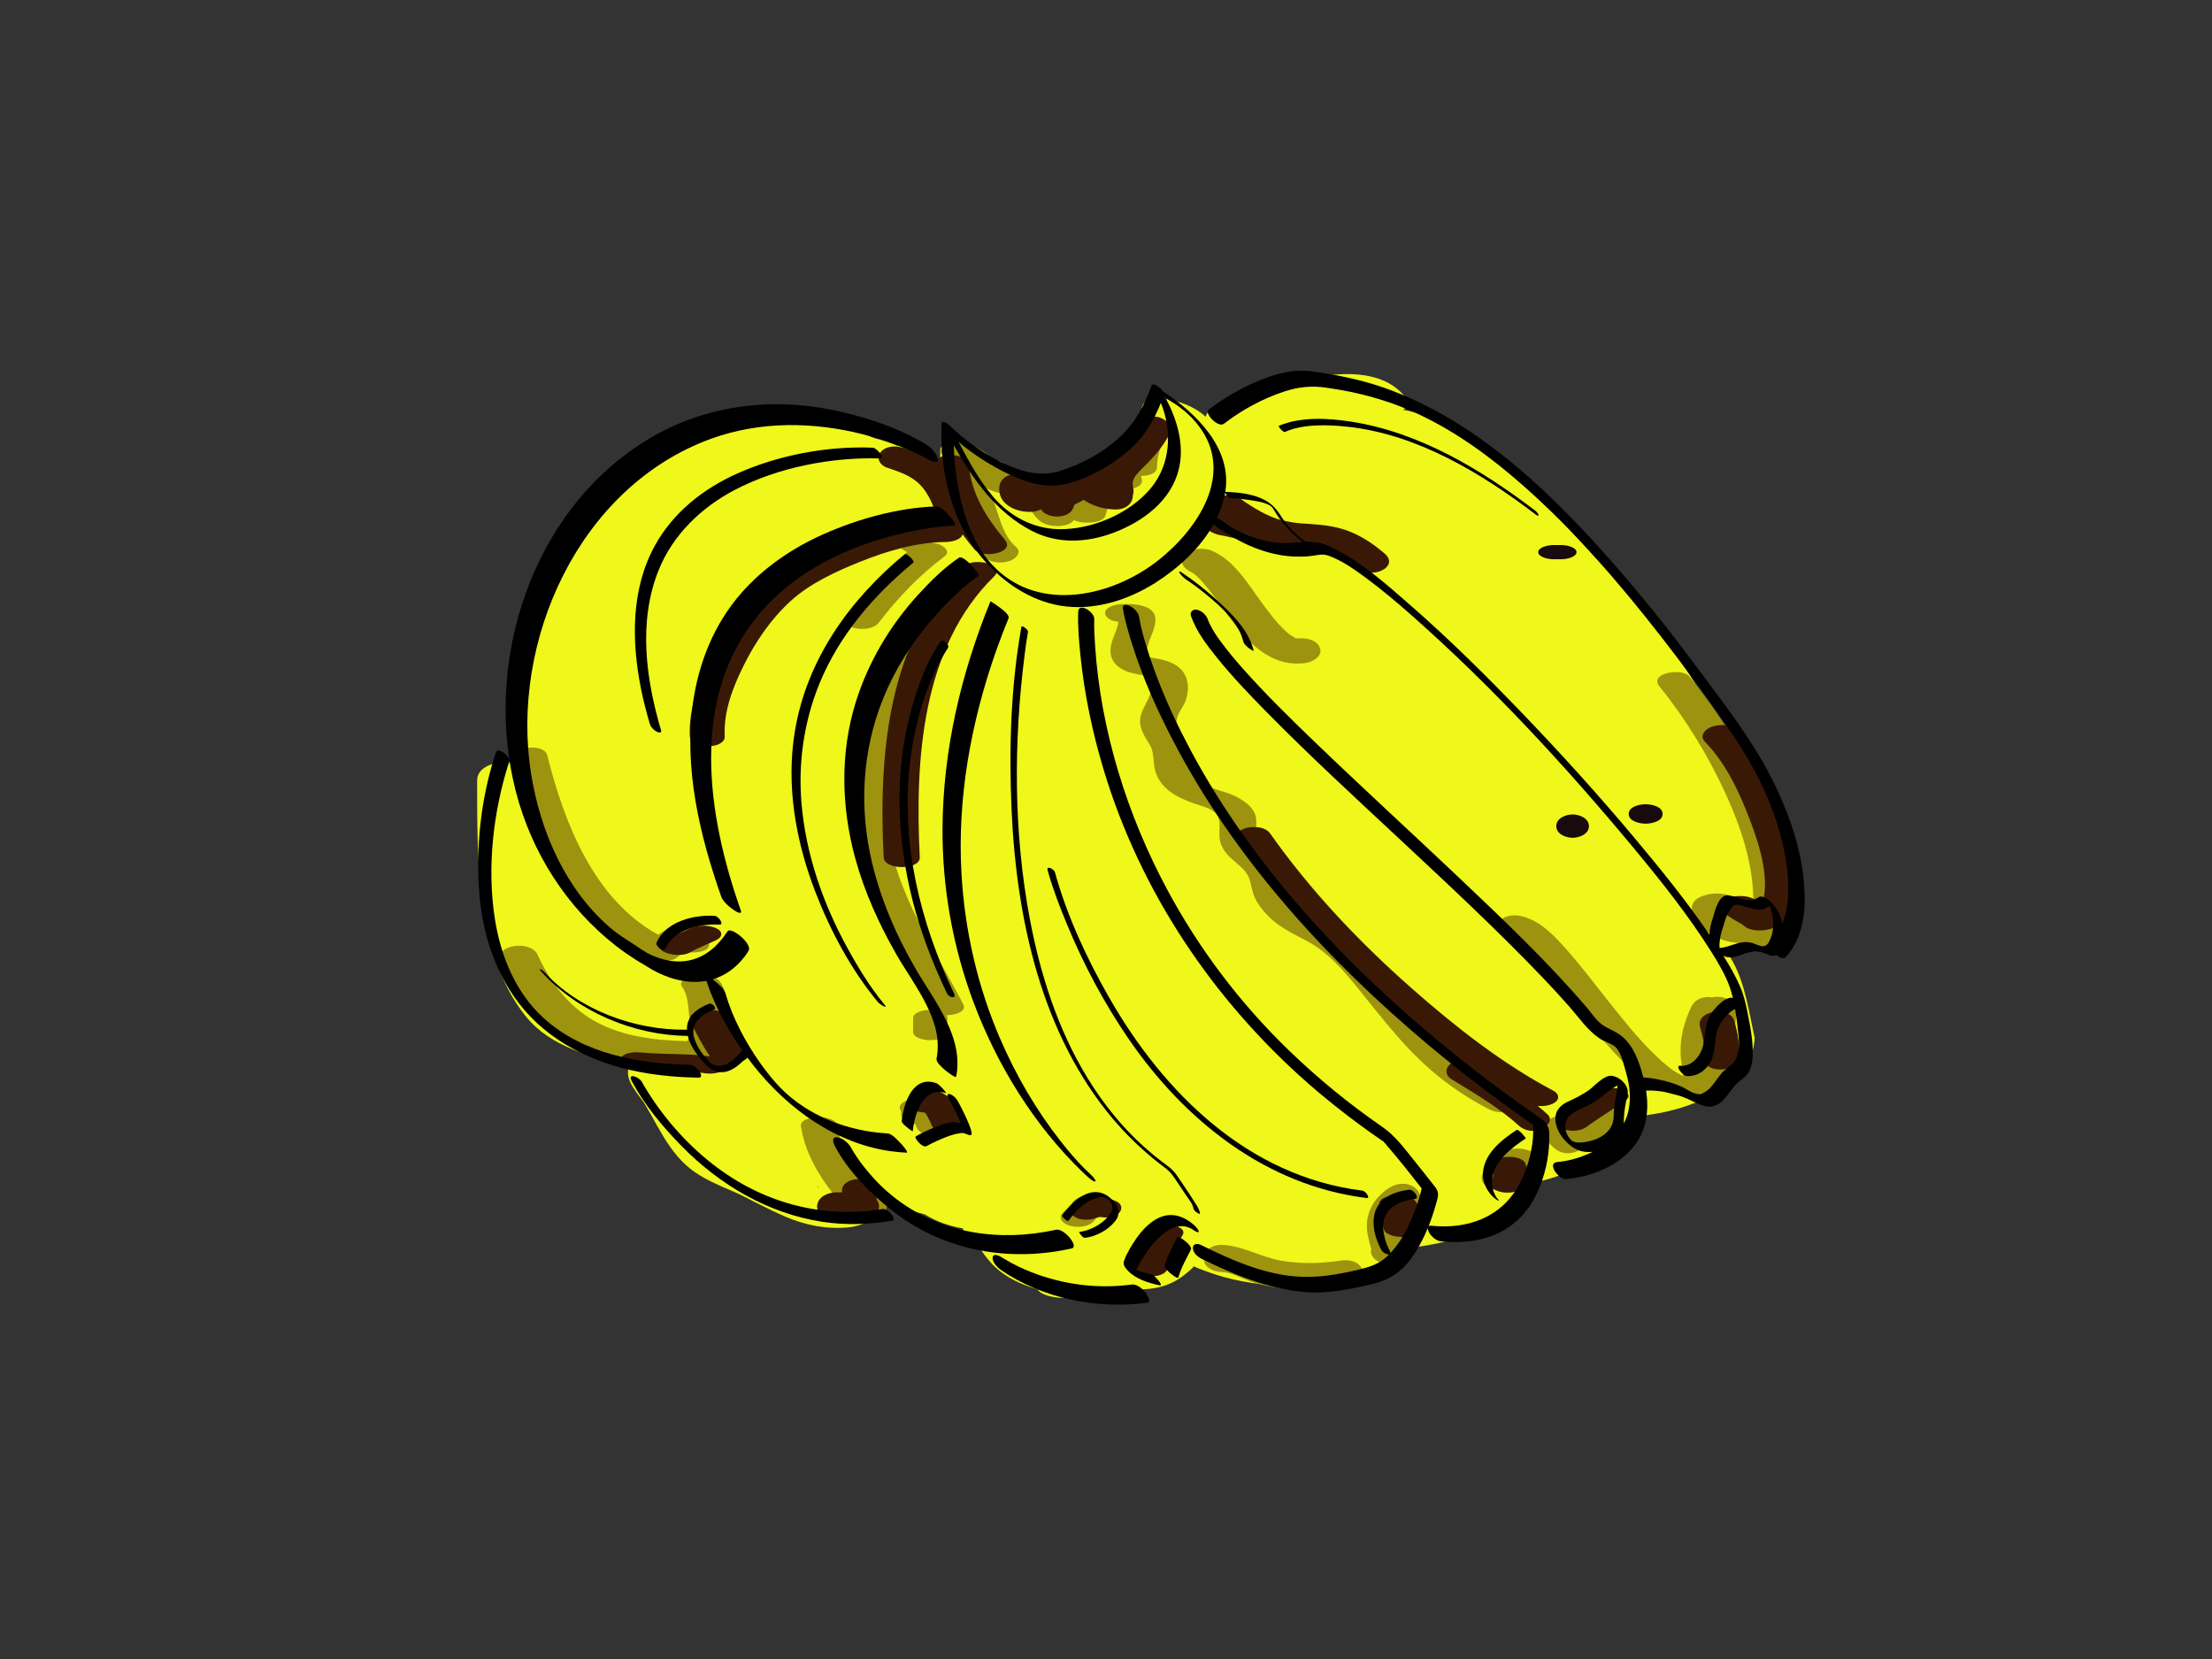 <?xml version="1.0" encoding="utf-8"?>
<!-- Generator: Adobe Illustrator 17.0.0, SVG Export Plug-In . SVG Version: 6.00 Build 0)  -->
<!DOCTYPE svg PUBLIC "-//W3C//DTD SVG 1.1//EN" "http://www.w3.org/Graphics/SVG/1.1/DTD/svg11.dtd">
<svg version="1.1" id="Layer_1" xmlns="http://www.w3.org/2000/svg" xmlns:xlink="http://www.w3.org/1999/xlink" x="0px" y="0px"
	 width="800px" height="600px" viewBox="0 0 800 600" enable-background="new 0 0 800 600" xml:space="preserve">
<rect x="0" y="0" width="800" height="600" fill="#333333" stroke="none"/>
<g>
	<path fill="#EFF71B" d="M648.964,317.991c0.039-4.281-1.517-8.643-2.844-12.667c-1.026-3.112-2.467-6.203-4.122-9.022
		c-1.813-3.088-4.061-5.914-6.098-8.854c-2.354-3.398-3.995-7.101-5.881-10.761c-3.7-7.183-8.011-14.089-12.006-21.112
		c-9.264-16.289-20.383-32.048-33.297-45.644c-8.08-8.507-15.811-17.332-23.856-25.871c-3.893-4.131-7.907-8.146-12.085-11.99
		c-6.768-6.227-14.144-11.547-21.578-16.958c-3.441-1.5-6.882-3.001-10.323-4.501c-3.131-0.999-6.292-1.807-9.483-2.425
		c0.046-0.024,0.093-0.046,0.139-0.07c1.029-0.55,2.397-1.981,1.559-3.266c-5.73-8.8-16.912-10.192-26.583-9.345
		c-6.165,0.54-12.113,2.063-17.839,4.236c-0.968,0.059-1.937,0.14-2.91,0.253c-8.301,0.966-16.881,3.771-23.907,8.329
		c-0.964,0.626-1.732,1.516-1.735,2.47c-4.136-3.871-9.872-5.877-15.487-6.636c-2.666-0.36-7.012,0.016-7.675,3.237
		c-2.349,11.405-11.783,16.101-21.127,21.258c-0.832,0.459-1.676,0.892-2.527,1.303c-2.193-0.037-6.385,0.614-6.844,2.697
		c-0.218,0.067-0.436,0.132-0.654,0.195c-2.476-0.231-5.36,0.227-6.704,1.403c-2.284,0.29-4.59,0.388-6.9,0.282
		c-1.166-2.55-2.78-4.876-5.049-6.813c-1.41-1.204-4.817-2.053-7.522-1.627c-1.277-1.736-2.705-3.349-4.313-4.788
		c-1.787-1.598-4.571-1.889-6.847-1.543c-1.613,0.246-4.456,1.145-4.451,3.237c0.003,1.413,0.024,2.833,0.066,4.258
		c-0.796,0.766-1.271,1.736-0.681,2.652c-0.144,0.339-0.219,0.724-0.21,1.156c0.007,0.379,0.027,0.758,0.054,1.138
		c-1.661-2.063-3.496-3.88-5.478-5.476c0.241-1.05-0.114-2.146-1.099-3.044c-1.972-1.796-5.234-2.553-8.084-2.454
		c-2.647-1.149-5.428-2.051-8.299-2.742c-16.268-7.056-34.874-8.587-52.732-5.188c-13.77,2.621-27.113,7.639-38.565,15.788
		c-10.897,7.753-19.564,18.735-25.889,30.429c-6.348,11.738-10.307,25.013-11.3,38.324c-0.966,12.942-0.003,26.535,2.059,39.417
		c-5.812-3.256-17.286-1.588-17.288,5.007c-0.003,14.649-0.1,29.345,1.918,43.888c2.033,14.654,6.261,29.819,15.737,41.504
		c9.068,11.182,23.656,14.38,36.805,18.044c0.142,0.04,0.283,0.082,0.425,0.123c-0.861,2.552,0.025,5.069,1.412,7.279
		c0.831,1.322,1.738,2.601,2.671,3.853c0.33,0.444,0.667,0.883,1.001,1.324c0.1,0.131,0.567,0.869,0.57,0.856
		c1.583,2.654,3.059,5.372,4.575,8.064c2.918,5.182,6.119,10.365,10.601,14.346c5.399,4.795,11.689,7.048,18.159,9.937
		c0.379,0.169,0.753,0.35,1.128,0.528c0.269,0.133,1.095,0.534,1.268,0.621c1.374,0.688,2.741,1.391,4.111,2.089
		c3.522,1.791,7.066,3.551,10.688,5.132c7.392,3.226,14.916,4.751,22.964,4.07c4.216-0.357,8.229-2.141,11.408-4.86
		c1.503-1.286,2.117-2.935,2.212-4.673c1.57,0.815,3.219,1.514,4.923,2.1c3.035,1.043,6.11,1.876,9.204,2.694
		c4.22,2.508,8.875,4.284,13.928,5.089c0.051,0.496,0.093,0.991,0.15,1.487c0.243,2.117,2.335,3.226,4.651,3.8
		c2.079,3.124,4.188,6.225,6.982,8.821c4.179,3.881,9.596,6.32,15.144,7.874c1.193,2.088,5.166,2.781,7.014,3.004
		c2.372,0.285,6.706,0.407,9.684-0.874c4.961-0.162,9.913-1.062,14.449-2.812c4.607,1.151,9.8,0.855,13.907-0.306
		c3.164-0.894,6.053-2.452,8.573-4.556c0.905-0.755,2.123-1.671,2.958-2.707c2.406,1.114,4.94,1.995,7.436,2.828
		c8.254,2.757,18.767,4.339,27.391,4.048c12.388-0.419,15.39-1.125,27.135-4.171c7.054-1.829,12.511-5.345,18.02-9.652
		c6.022-0.754,11.917-2.128,17.912-3.842c6.841-1.956,17.57-7.385,22.264-13.064c2.028-2.452,3.839-4.567,5.209-6.949
		c2.303-0.575,4.523-1.232,6.592-1.974c8.23-2.955,17.194-7.289,23.167-13.932c2.145-2.385,4.296-4.919,6.04-7.674
		c9.321-0.942,18.612-3.392,26.721-7.969c2.658-1.942,5.316-3.884,7.975-5.826c4.335-3.9,6.656-8.743,6.963-14.529
		c-2.101-9.224-3.35-19.235-7.986-27.63c-0.348-0.629-0.713-1.253-1.093-1.871c1.765-0.758,3.544-1.555,5.367-2.38
		C640.701,338.981,648.863,329.051,648.964,317.991z M244.917,338.988C245.562,339.037,246.208,339.122,244.917,338.988
		L244.917,338.988z M295.824,429.225c0.135,0.123,0.272,0.242,0.405,0.366c-0.22-0.086-0.44-0.173-0.659-0.262
		C295.656,429.294,295.74,429.259,295.824,429.225z M299.754,434.075C299.737,434.184,299.728,434.211,299.754,434.075
		L299.754,434.075z"/>
	<g>
		<path fill="#9D930E" d="M266.036,375.643c-0.231-0.653-1.149-1.111-1.958-1.401c-0.064-1.975-0.303-3.935-0.442-5.587
			c-0.344-4.087-0.599-10.12-3.186-13.528c-1.9-2.502-5.926-2.727-8.775-2.357c-1.293,0.169-6.882,1.649-4.983,4.151
			c2.188,2.883,2.275,7.672,2.619,11.111c0.233,2.33,0.345,4.673,0.334,7.013c-0.501,0.389-0.928,0.898-1.057,1.514
			c-2.998-0.098-5.995-0.229-8.987-0.468c-0.302-0.027-0.718-0.065-0.832-0.076c-0.762-0.077-1.523-0.17-2.283-0.265
			c-1.544-0.192-3.081-0.435-4.613-0.707c-1.559-0.276-3.106-0.616-4.644-0.989c-0.171-0.041-1.536-0.413-1.65-0.435
			c-0.648-0.195-1.292-0.402-1.934-0.616c-6.04-2.007-10.912-4.541-15.707-8.768c-5.932-5.23-10.283-11.829-13.543-18.982
			c-2.458-5.392-15.926-3.614-13.161,2.451c6.94,15.226,18.544,27.056,34.371,32.857c12.625,4.629,26.084,5.047,39.37,5.4
			c1.714,0.045,4.087-0.553,5.535-1.869c1.098,0.133,2.218,0.125,3.305-0.009c1.291-0.159,2.727-0.494,3.785-1.303
			c0.831-0.634,0.968-1.25,0.639-2.184C267.634,378.888,266.64,377.353,266.036,375.643z"/>
		<path fill="#9D930E" d="M400.193,433.495c-1.44-0.863-3.184-1.203-4.845-1.203c-0.367,0-0.734,0-1.101,0
			c-1.661,0-3.404,0.34-4.845,1.203c-1.027,0.616-2.007,1.618-2.007,2.905c0,0.096,0.016,0.186,0.026,0.279
			c-0.898,0.257-1.782,0.659-2.415,1.292c-0.183,0.183-0.367,0.367-0.55,0.55c-0.718,0.719-1.119,1.665-0.629,2.645
			c0.539,1.078,1.782,1.701,2.867,2.051c1.534,0.495,3.219,0.586,4.807,0.346c1.275-0.194,2.783-0.632,3.728-1.578
			c0.183-0.183,0.367-0.367,0.55-0.55c0.293-0.294,0.528-0.626,0.677-0.982c1.308-0.124,2.614-0.476,3.736-1.148
			c1.027-0.616,2.007-1.618,2.007-2.905S401.22,434.111,400.193,433.495z"/>
		<path fill="#9D930E" d="M627.159,372.74c0.585-2.463,0.796-4.835,0.797-7.353c0.001-3.389-4.127-4.881-6.907-4.881
			c-0.583,0-1.225,0.069-1.875,0.204c-2.98-0.539-6.12,0.589-7.468,3.399c-2.574,5.368-4.147,11.194-3.881,17.182
			c0.078,1.755,0.377,3.49,0.64,5.223c0.106,0.698,0.189,1.397,0.213,2.102c0.002,0.07-0.002,0.162-0.008,0.255
			c-0.073,0.168-0.122,0.247-0.003,0.039c-0.003,0.038-0.006,0.076-0.009,0.113c-0.006,0.014-0.013,0.028-0.019,0.042
			c-0.2-0.082-0.378-0.154-0.466-0.187c-0.61-0.301-1.206-0.631-1.792-0.977c-1.712-1.014-2.136-1.381-3.528-2.509
			c-1.475-1.194-2.87-2.485-4.235-3.802c-6.368-6.141-11.894-13.15-17.379-20.071c-5.205-6.566-10.279-13.263-15.906-19.478
			c-4.303-4.752-9.194-9.544-15.7-10.828c-2.287-0.452-6.317-0.012-7.493,2.409c-1.16,2.387,1.962,3.694,3.838,4.15
			c0.089,0.04,0.23,0.099,0.458,0.188c-1.642-0.634,0.233,0.178,0.642,0.424c0.161,0.097,0.914,0.627,1.042,0.705
			c0.517,0.402,1.02,0.821,1.514,1.251c2.627,2.282,4.97,4.895,7.249,7.517c5.783,6.653,11.077,13.723,16.589,20.598
			c5.371,6.699,10.888,13.417,17.334,19.122c5.436,4.812,12.069,9.03,19.602,8.834c1.12-0.029,2.938-0.255,4.297-0.95
			c0.976-0.056,1.957-0.274,2.9-0.6c7.493-2.593,9.643-10.184,9.708-17.362c0.012-1.288-0.491-2.313-1.294-3.082
			C626.566,373.939,627.009,373.371,627.159,372.74z M608.726,388.875c0.006-0.032,0.012-0.065,0.019-0.101
			c0.068-0.117,0.16-0.274,0.289-0.49C608.917,388.48,608.817,388.678,608.726,388.875z"/>
		<path fill="#9D930E" d="M314.426,431.717c-0.025,0-0.05,0-0.074,0c0.22-0.434,0.197-0.925-0.223-1.468
			c-5.25-6.785-10.009-14.395-11.274-23.025c-0.667-4.553-13.768-3.949-13.19,0c1.355,9.249,6.107,17.377,11.745,24.663
			c0.097,0.125,0.201,0.241,0.309,0.354c-1.844,0.692-3.431,2.075-3.431,4.159c0,3.128,3.57,4.683,6.23,4.683
			c3.303,0,6.606,0,9.909,0c2.659,0,6.23-1.555,6.23-4.683S317.085,431.717,314.426,431.717z"/>
		<path fill="#9D930E" d="M485.067,455.895c-7.18,1.096-14.5,1.301-21.673,0.059c-7.534-1.304-14.034-5.512-21.805-5.739
			c-2.773-0.081-6.251,1.775-6.251,4.902c0,3.244,3.48,4.821,6.251,4.902c3.258,0.095,6.214,1.654,9.183,2.847
			c3.913,1.573,8.137,2.431,12.301,3.01c8.445,1.175,16.913,0.755,25.319-0.528c2.734-0.417,5.377-3.148,4.366-6.03
			C491.661,456.195,487.937,455.457,485.067,455.895z"/>
		<path fill="#9D930E" d="M341.906,398.12c-0.825-1.275-2.764-2.001-4.161-2.275c-1.775-0.347-3.689-0.199-5.364,0.499
			c-0.607,0.253-1.2,0.596-1.723,1.019c-0.671,0.072-1.335,0.198-1.978,0.385c-1.114,0.325-2.464,0.903-3.061,1.986
			c-0.44,0.798-0.206,1.432,0.231,2.026c0.001,0.004,0.001,0.007,0.002,0.011c-0.047-0.055-0.094-0.111-0.141-0.167
			c0.065,0.091,0.115,0.184,0.161,0.279c0.062,0.492,0.06,0.99,0.06,1.487c0.001,1.124,1.063,1.906,1.951,2.349
			c1.013,0.505,2.144,0.777,3.28,0.897c0.076,0.273,0.152,0.546,0.222,0.822c0.351,1.383,1.996,2.457,3.199,2.958
			c1.675,0.698,3.589,0.847,5.364,0.499c3.038-0.594,5.701-2.787,4.863-6.089C344.187,402.354,343.289,400.256,341.906,398.12z
			 M325.903,401.832c-0.001-0.001-0.001-0.003-0.001-0.004c0.009,0.012,0.019,0.024,0.028,0.037
			C325.921,401.854,325.912,401.843,325.903,401.832z"/>
		<path fill="#9D930E" d="M511.807,429.632c-2.804-2.195-6.582-1.831-9.42,0c-4.828,3.116-7.987,7.831-8.05,13.666
			c-0.022,2.014,0.462,4.081,0.948,6.024c0.176,0.703,0.376,1.401,0.558,2.103c0.033,0.127,0.061,0.218,0.085,0.293
			c-0.022,0.084-0.046,0.213-0.07,0.403c-0.429,3.365,4.048,5.215,6.661,5.215c3.29,0,6.231-1.843,6.661-5.215
			c0.162-1.27-0.273-2.627-0.591-3.853c-0.148-0.574-0.309-1.145-0.458-1.718c-0.081-0.316-0.158-0.633-0.231-0.952
			c-0.038-0.162-0.065-0.271-0.087-0.355c-0.01-0.083-0.023-0.18-0.041-0.309c-0.528-3.799,0.582-5.697,4.035-7.925
			C514.532,435.249,514.145,431.463,511.807,429.632z"/>
		<path fill="#9D930E" d="M543.011,416.825c-0.746,0.089-1.49,0.287-2.206,0.604c-1.745,0.773-3.367,2.76-3.144,4.677
			c-0.358,0.556-0.706,1.113-1.055,1.654c-2.674,4.144,2.313,6.939,6.425,6.494c0.856,0.295,1.761,0.445,2.599,0.445
			c2.651,0,6.351-1.593,6.289-4.758c0-0.026-0.004-0.052-0.004-0.076c4.259,0.034,8.814-3.662,4.696-7.467
			C552.747,414.825,547.505,414.638,543.011,416.825z"/>
		<path fill="#9D930E" d="M577.009,394.718c-1.754,0-6.995,0.843-6.563,3.699c0.276,1.824,0.531,3.952,0.591,6.084
			c-0.224-0.141-0.454-0.26-0.663-0.355c-1.354-0.612-2.902-0.819-4.374-0.819c-1.472,0-3.02,0.207-4.374,0.819
			c-0.766,0.346-1.812,0.992-1.812,1.977c0,0.557,0,1.113,0,1.67c-0.426,0.653-0.697,1.402-0.668,2.184
			c0.05,1.348,0.504,2.743,1.442,3.743c0.459,0.489,0.942,0.99,1.464,1.421c0.2,0.165,0.405,0.324,0.591,0.504
			c0.425,0.255,0.85,0.511,1.276,0.766c1.012,0.45,2.072,0.673,3.181,0.67c1.58,0,3.199-0.457,4.457-1.436
			c0.223-0.174,0.429-0.368,0.621-0.574c3.365,1.669,9.645,1.183,10.716-1.859c1.593-4.525,1.386-10.113,0.677-14.795
			C583.131,395.505,579.48,394.718,577.009,394.718z"/>
		<path fill="#9D930E" d="M388.416,188.114c1.435,0.708,3.169,0.898,4.73,0.898c1.636,0,5.754-0.269,6.496-2.264
			c0.332-0.892,0.62-1.79,0.86-2.694c0.117,0.002,0.235,0.004,0.351,0.004c1.844,0,6.608-0.399,6.737-3.084
			c0.082-1.702-0.805-3.058-1.963-4.177c3.943,0.351,8.177-0.672,7.227-3.799c-0.088-0.291-0.151-0.587-0.2-0.883
			c2.887-0.046,5.706-0.82,5.768-3.101c0.103-3.818,1.159-7.569,3.044-10.891c2.229-3.927-10.879-5.366-12.993-1.64
			c-1.456,2.567-2.509,5.501-3.071,8.478c-1.168,0.213-2.291,0.58-3.322,1.135c-0.66,0.356-1.185,0.757-1.599,1.197
			c-4.274-0.259-9.372,0.557-11.872,4.086c-0.384,0.542-0.564,1.086-0.594,1.62c-1.825-0.654-3.867-0.744-5.769-0.504
			c-0.957,0.12-3.413,0.582-4.466,1.676c-3.181-1.376-6.931-1.6-10.319-1.603c-0.243,0-0.416,0.009-0.54,0.023
			c-0.07-0.035-0.152-0.073-0.251-0.117c-0.736-0.326-1.354-0.805-1.993-1.288c-1.482-1.12-2.77-2.502-4.067-3.823
			c-3.036-3.092-6.176-5.262-10.306-6.667c-2.666-0.907-6.925-0.685-9.218,1.106c-1.392,1.088-1.016,2.09-0.116,2.866
			c-0.428,0.512-0.678,1.119-0.667,1.825c0.119,7.298,2.132,15.073,4.089,22.073c0.493,1.764,3.171,2.451,5.116,2.652
			c1.428,3.808,3.201,7.409,6.559,10.344c2.358,2.061,6.16,2.275,9.031,1.331c2.023-0.666,4.727-3.012,2.368-5.074
			c-5.656-4.944-6.129-12.777-9.243-19.238c-0.577-1.197-1.972-2.035-3.641-2.485c-0.055-0.291-0.107-0.581-0.159-0.872
			c1.677,1.126,3.489,2.039,5.49,2.671c2.425,0.767,5.023,0.826,7.548,0.842c0.002,0,0.975,0.098,1.378,0.101
			c0.233,0.227,0.818,0.742,1.017,0.988c2.332,2.886,3.375,6.456,6.462,8.761C379.068,190.639,385.981,191.14,388.416,188.114z"/>
		<path fill="#9D930E" d="M231.676,344.31c1.168,0.581,2.47,0.957,3.783,1.053c0.239,0.273,0.507,0.524,0.798,0.742
			c1.255,0.938,2.853,1.362,4.403,1.362c1.379,0,3.355-0.348,4.403-1.362c0.782-0.755,1.647-1.387,2.543-1.977
			c1.124,0.268,2.297,0.342,2.962,0.342c1.553,0,5.871-0.392,5.871-2.754c0-1.713-2.271-2.387-4.111-2.63
			c0.004-1.268-0.613-2.554-1.76-3.41c-2.578-1.926-6.207-1.705-8.807,0c-1.235,0.81-2.516,1.541-3.714,2.391
			c-23.242-12.763-33.999-40.409-40.119-64.886c-1.121-4.481-12.787-3.501-11.423,1.951
			C193.179,301.817,205.657,331.383,231.676,344.31z"/>
		<path fill="#9D930E" d="M441.013,301.816c0.019,4.06,1.946,6.608,4.863,9.165c2.416,2.118,5.322,4.181,6.173,7.467
			c0.669,2.581,1.08,5.181,2.444,7.516c1.324,2.265,3.083,4.33,4.984,6.127c3.74,3.535,8.637,5.796,13.128,8.198
			c7.966,4.26,13.579,11.005,19.17,17.937c6.156,7.634,12.167,15.379,19.01,22.423c8.124,8.363,17.534,15.349,27.938,20.62
			c2.732,1.384,6.712,1.334,9.45,0c2.461-1.198,2.393-3.391,0-4.603c-12.261-6.213-22.497-15.178-31.52-25.457
			c-7.557-8.608-14.084-18.089-22.056-26.337c-4.428-4.581-9.641-7.654-15.234-10.614c-5.397-2.857-10.672-6.219-13.017-12.159
			c-1.229-3.113-1.251-6.061-3.305-8.868c-2.043-2.791-4.904-4.75-7.361-7.131c-2.422-2.347-0.959-7.212-1.408-10.245
			c-0.514-3.472-3.512-5.611-6.315-7.273c-4.121-2.443-9.317-2.745-13.279-5.441c-4.397-2.992-3.911-8.135-4.918-12.728
			c-0.64-2.92-2.747-5.157-3.91-7.872c-1.053-2.457,0.737-5.046,1.927-7.032c2.214-3.695,2.784-9.478-0.233-12.97
			c-2.855-3.303-7.131-4.002-11.221-4.73c-0.134-0.037-0.359-0.107-0.536-0.16c0.085-0.003-0.45-0.348-0.352-0.173
			c-0.887-1.099-0.695-2.252-0.338-3.836c0.72-3.201,2.785-6.13,2.792-9.497c0.013-6.021-9.397-5.873-13.308-5.569
			c-1.609,0.125-6.076,1.509-4.667,4.004c0.847,1.5,2.665,2.086,4.52,2.278c-0.016,0.31-0.033,0.631-0.069,0.819
			c-0.366,1.936-1.363,3.813-1.986,5.681c-1.583,4.744-0.802,8.462,3.909,10.903c2.186,1.133,4.742,1.526,7.137,1.943
			c0.125,0.022,0.436,0.081,0.666,0.123c0.059,0.015,0.118,0.029,0.177,0.044c-0.035-0.003,0.255,0.096,0.504,0.192
			c0.037,0.051,0.334,0.265,0.435,0.404c3.819,5.255-2.537,10.197-2.87,15.281c-0.238,3.634,1.916,6.418,3.659,9.409
			c1.429,2.452,1.017,5.978,1.707,8.709c1.757,6.957,8.004,10.065,14.251,12.253c2.253,0.789,4.64,1.3,6.633,2.613
			C441.758,295.316,440.997,298.454,441.013,301.816z M415.7,237.621c-0.004-0.002-0.008-0.004-0.012-0.006
			c0.009,0.004,0.016,0.006,0.024,0.01C415.708,237.623,415.704,237.622,415.7,237.621z"/>
		<path fill="#9D930E" d="M646.081,335.11c2.737-16.373-2.456-33.328-8.983-48.2c-6.639-15.13-15.615-29.329-25.982-42.172
			c-2.711-3.359-14.893-1.382-10.963,3.486c9.756,12.085,17.963,25.598,24.356,39.744c5.78,12.789,10.33,27.079,9.524,41.273
			c-0.47-0.498-0.944-0.966-1.399-1.397c-4.643-4.399-11.752-6.046-17.695-3.445c-4.695,2.054-3.223,6.535-0.541,9.607
			c3.604,4.128,8.379,6.57,13.804,6.956c1.543,0.65,3.74,0.911,5.646,0.687c0.578,0.34,1.167,0.654,1.781,0.898
			c2.513,1,5.703,1.117,8.208,0c2.024-0.902,2.175-2.793,0-3.659c-0.443-0.176-0.905-0.407-1.378-0.667
			C644.328,337.712,645.816,336.695,646.081,335.11z M619.38,328.196C619.225,328.156,619.216,328.137,619.38,328.196
			L619.38,328.196z"/>
		<path fill="#9D930E" d="M320.739,297.527c-0.543-5.882,0.247-11.687,1.184-17.485c1.041-6.438,2.496-12.818,4.336-19.074
			c3.676-12.495,8.987-24.64,16.435-35.358c1.637-2.355-3.223-3.687-4.527-3.861c-2.534-0.337-6.348-0.146-7.972,2.193
			c-7.469,10.748-12.677,22.86-16.435,35.358c-3.634,12.087-6.975,25.523-5.983,38.227c0.955,12.231,5.732,24.081,10.95,35.048
			c5.251,11.038,11.553,21.524,17.184,32.365c0.055,0.105,0.121,0.205,0.192,0.303c-1.375,0.032-2.797,0.26-4.045,0.844
			c-0.789,0.369-1.818,1.044-1.818,2.052c0,1.713,0,3.426,0,5.138c0,1.008,1.029,1.684,1.818,2.052
			c1.353,0.633,2.909,0.85,4.388,0.85c1.479,0,3.036-0.217,4.388-0.85c0.789-0.369,1.818-1.044,1.818-2.052c0-1.712,0-3.425,0-5.138
			c0-0.363-0.137-0.682-0.345-0.96c3.703-0.086,7.34-1.526,6.103-3.908C337.593,342.444,322.956,321.518,320.739,297.527z"/>
		<path fill="#9D930E" d="M309.941,227.322c2.726,0.378,6.23,0.051,8.017-2.294c6.792-8.914,14.662-17.088,23.651-23.808
			c2.469-1.845-0.597-3.979-2.338-4.493c-0.764-0.226-1.581-0.374-2.413-0.441c0-0.009,0.002-0.017,0.002-0.026
			c0-2.794-3.613-3.885-5.832-3.885c-2.219,0-5.832,1.091-5.832,3.885c0,1.718,1.367,2.79,2.935,3.363
			c-8.602,6.806-16.103,14.948-22.741,23.659C303.602,225.628,308.674,227.147,309.941,227.322z"/>
		<path fill="#9D930E" d="M430.957,206.98c0.014,0.006,0.022,0.01,0.035,0.015c0.215,0.13,0.427,0.266,0.637,0.403
			c0.227,0.149,0.442,0.317,0.657,0.483c-0.115-0.07,0.607,0.54,0.711,0.638c1.58,1.485,2.965,3.179,4.31,4.874
			c3.126,3.938,5.934,8.119,8.987,12.112c6.431,8.412,14.645,15.963,26.046,14.238c2.484-0.376,6.271-2.511,4.949-5.596
			c-1.291-3.015-5.477-3.571-8.366-3.222c-0.291-0.104-0.575-0.224-0.858-0.348c0.869,0.364-1.056-0.69-1.37-0.905
			c-0.433-0.298-0.844-0.627-1.255-0.954c0.864,0.687-0.514-0.503-0.542-0.529c-3.299-3.057-6.015-6.742-8.671-10.351
			c-5.023-6.826-9.918-15.342-18.119-18.713c-2.956-1.215-7.442-0.838-9.695,1.632C426.09,203.304,428.453,205.951,430.957,206.98z"
			/>
	</g>
	<g>
		<path fill="#391906" d="M646.897,295.851c-4.019-11.15-9.758-23.047-18.167-31.59c-2.296-2.332-6.66-2.429-9.555-1.448
			c-2.353,0.797-4.8,3.193-2.505,5.523c7.659,7.78,12.675,18.766,16.506,28.972c3.378,8.998,7.248,21.363,3.818,30.788
			c-0.157-0.106-0.306-0.208-0.365-0.253c-0.065-0.049-0.247-0.23-0.372-0.349c-0.182-0.325-0.409-0.795-0.253-0.2
			c-0.721-2.763-4.429-3.236-6.854-3.236c-1.635,0-3.355,0.244-4.847,0.948c-0.644,0.304-2.272,1.276-2.008,2.288
			c0.678,2.6,2.532,3.94,4.734,5.285c0.839,0.512,1.704,0.974,2.567,1.443c0.106,0.058,0.374,0.22,0.587,0.349
			c0.207,0.151,0.407,0.31,0.596,0.484c2.218,2.063,6.707,1.899,9.378,1.161c1.121-0.31,2.404-0.972,2.992-1.844
			c2.995,0.055,6.033-0.869,6.922-2.937C654.812,320.205,650.741,306.513,646.897,295.851z"/>
		<path fill="#391906" d="M263.266,367.763c-2.098-4.195-15.853-2.828-13.512,1.854c2.129,4.257,4.282,8.496,6.992,12.418
			c-8.146-1.091-16.485-0.596-24.664-1.374c-2.27-0.216-6.293-0.249-7.622,2.139c-1.306,2.347,2.809,3.622,4.328,3.767
			c5.333,0.507,10.678,0.776,16.032,0.917c4.223,0.11,6.211,0.054,10.042,0.661c2.218,0.35,6.341,0.163,7.622-2.139
			c0.24-0.431,0.3-0.82,0.232-1.171c0.986,0.051,1.956-0.004,2.812-0.121c1.444-0.198,6.691-1.717,4.893-4.288
			C267.633,376.437,265.439,372.107,263.266,367.763z"/>
		<path fill="#391906" d="M240.416,344.389c2.545,1.162,6.789,1.454,9.297,0c2.989-1.733,6.261-2.888,9.358-4.404
			c2.318-1.134,2.432-3.134,0-4.245c-2.69-1.228-6.616-1.313-9.297,0c-3.097,1.516-6.37,2.671-9.358,4.404
			c-0.803,0.466-1.926,1.003-1.926,2.122C238.49,343.32,239.596,344.015,240.416,344.389z"/>
		<path fill="#391906" d="M340.308,395.032c-2.654-1.296-6.398-1.257-9.045,0.064c-2.009,1.003-4.124,3.031-2.118,5.261
			c1.188,1.321,3.337,2.013,5.336,1.981c0.07,0.09,0.143,0.179,0.212,0.269c0.173,0.253,0.247,0.355,0.224,0.311
			c0.209,0.339,0.405,0.685,0.599,1.032c0.575,1.031,1.057,2.113,1.525,3.195c1.967,4.547,13.626,3.129,11.388-2.045
			C346.649,400.987,344.462,397.06,340.308,395.032z"/>
		<path fill="#391906" d="M403.902,434.576c-2.654-1.287-5.14-1.674-8.086-1.422c-1.972,0.168-3.964,1.101-5.825,1.723
			c-1.922,0.644-4.111,2.651-2.118,4.579c1.985,1.921,5.608,2.028,8.078,1.201c0.58-0.195,1.156-0.402,1.733-0.604
			c2.084,0.477,4.36,0.31,6.218-0.744C405.961,438.142,406.201,435.691,403.902,434.576z"/>
		<path fill="#391906" d="M586.044,393.897c-2.536-0.706-5.864-0.613-8.055,1.005c-4.654,3.437-9.667,6.37-14.321,9.808
			c-2.213,1.634,0.585,3.407,2.112,3.832c2.536,0.706,5.864,0.613,8.055-1.005c4.654-3.437,9.667-6.37,14.321-9.808
			C590.369,396.095,587.571,394.323,586.044,393.897z"/>
		<path fill="#391906" d="M513.421,438.708c0.152-2.07-0.867-3.599-2.199-5.054c-2.782-3.037-15.673-1.21-11.553,3.29
			c0.334,0.364,0.334,0.678,0.371,1.005c0.072,0.638-0.041,1.307-0.11,1.94c-0.194,1.793,0.067,3.394,0.716,5.084
			c0.408,1.062,2.131,1.678,3.074,1.947c1.658,0.473,3.451,0.557,5.155,0.328c1.936-0.26,5.701-1.329,4.673-4.009
			C512.985,441.774,513.31,440.23,513.421,438.708z"/>
		<path fill="#391906" d="M414.783,444.963c-2.499,4.035-3.592,8.377-5.614,12.583c-2.14,4.452,11,5.688,12.902,1.732
			c2.022-4.206,3.116-8.547,5.614-12.582C430.139,442.734,417.14,441.158,414.783,444.963z"/>
		<path fill="#391906" d="M539.647,422.382c0.858,1.832,0.63,3.239-0.551,4.917c-1.618,2.301,3.022,3.723,4.335,3.908
			c2.539,0.357,6.026,0.069,7.635-2.219c1.813-2.577,1.866-5.486,0.55-8.295C549.822,416.862,537.605,418.023,539.647,422.382z"/>
		<path fill="#391906" d="M614.864,371.505c0.869,3.079,1.89,6.578,1.101,9.784c-0.739,3.002,1.739,4.868,4.479,5.383
			c2.336,0.438,7.159-0.091,7.889-3.056c1.223-4.966,0.265-9.598-1.101-14.437C625.723,363.829,613.103,365.264,614.864,371.505z"/>
		<path fill="#391906" d="M316.863,432.211c-0.12-0.247-0.221-0.498-0.309-0.754c-0.019-0.296-0.027-0.592-0.027-0.89
			c-0.002-2.927-3.626-4.169-6.006-4.169c-2.377,0-6.008,1.243-6.006,4.169c0,0.222,0.008,0.443,0.019,0.664
			c-0.74,0-1.479,0-2.219,0c-2.933,0-6.799,1.741-6.799,5.169c0,3.428,3.866,5.169,6.799,5.169c2.936,0,5.872,0,8.808,0
			c2.933,0,6.799-1.741,6.799-5.169c0-1.01-0.342-1.869-0.89-2.585C317.138,433.275,317.107,432.715,316.863,432.211z"/>
		<path fill="#391906" d="M357.263,203.765c-2.602-0.788-6.818-0.854-8.933,1.212c-27.549,26.912-30.574,68.798-28.739,105.086
			c0.242,4.791,13.292,4.609,13.059,0c-1.754-34.688,0.53-75.862,26.956-101.676C361.736,206.304,359.348,204.397,357.263,203.765z"
			/>
		<path fill="#391906" d="M350.465,168.312c-0.312-4.489-10.389-4.804-12.31-1.389c-3.444-2.25-7.414-3.621-11.294-4.908
			c-2.693-0.893-6.315-0.854-8.339,1.473c-1.862,2.141-0.167,4.836,2.187,5.616c4.065,1.348,7.134,2.4,10.06,4.491
			c4.302,3.073,6.802,8.659,8.178,13.975c0.154,0.596,0.463,1.1,0.877,1.522c-11.458,0.403-22.761,3.345-33.441,7.389
			c-10.462,3.961-21.116,9.012-29.861,16.093c-7.991,6.471-14.132,15.667-18.913,24.66c-4.629,8.708-8.647,19.037-8.12,29.066
			c0.258,4.902,12.871,4.738,12.621,0c-0.475-9.031,2.971-17.854,6.939-25.796c4.275-8.557,9.857-16.737,16.961-23.196
			c6.991-6.355,16.416-10.675,25.094-14.159c9.765-3.919,20.464-7.051,30.847-7.126c1.796-0.013,5.486-0.584,6.185-2.745
			c1.381,1.885,2.836,3.709,4.329,5.468c2.897,3.416,15.002,1.217,10.902-3.618C356.962,187.577,351.168,178.426,350.465,168.312z"
			/>
		<path fill="#391906" d="M409.832,176.433c-0.349-1.682-0.156-2.449,0.488-3.8c0.023-0.02,0.118-0.16,0.286-0.424
			c0.301-0.434,0.654-0.834,0.999-1.233c0.626-0.724,1.322-1.389,2.006-2.057c3.851-3.759,7.079-7.519,9.598-12.325
			c1.498-2.859-2.189-5.324-4.46-5.784c-3.094-0.626-6.356,0.424-7.855,3.284c-2.451,4.676-6.375,7.97-9.946,11.729
			c-0.539,0.568-1.011,1.151-1.431,1.746c-1.05-0.166-2.135-0.136-3.115,0.062c-1.012,0.205-2.358,0.779-3.354,1.633
			c-0.311-0.097-0.63-0.183-0.958-0.257c-2.498-0.566-7.095,0.273-7.855,3.284c-0.085,0.44-0.216,0.866-0.393,1.277
			c0.098-0.263-0.277,0.072-0.346,0.175c-0.062,0.027-0.135,0.061-0.222,0.103c-0.432,0.207-0.868,0.405-1.3,0.614
			c-2.72-1.592-5.843-2.456-9.198-2.593c-0.549-0.023-1.119,0.034-1.683,0.151c-1.127-0.467-2.346-0.702-3.271-0.702
			c-2.961,0-6.025,1.532-6.386,4.702c-0.721,6.335,5.984,9.28,11.34,9.106c1.245-0.04,2.57-0.322,3.689-0.894
			c0.053,0.073,0.105,0.146,0.155,0.217c2.343,3.312,10.421,3.33,11.671-1.123c0.053-0.245,0.129-0.481,0.216-0.713
			c0.219-0.123,0.64-0.381,0.745-0.429c0.467-0.218,0.93-0.438,1.387-0.674c0.441-0.228,0.867-0.474,1.279-0.735
			c0.076,0.051,0.15,0.105,0.227,0.156c3.423,2.234,7.216,3.216,11.279,3.339c3.205,0.097,6.316-1.857,6.251-5.033
			C409.979,178.461,410.06,177.532,409.832,176.433z M383.653,173.68c-0.004,0.001-0.012,0.004-0.016,0.006
			c0.038-0.028,0.082-0.061,0.139-0.105C383.727,173.62,383.692,173.649,383.653,173.68z M388.178,177.971
			c-0.01-0.011-0.02-0.02-0.035-0.034c0.018,0.012,0.036,0.025,0.054,0.037C388.191,177.974,388.183,177.972,388.178,177.971z
			 M388.539,182.54c0.001-0.001,0.001-0.003,0.002-0.005c0.057-0.04,0.126-0.089,0.214-0.151
			C388.662,182.449,388.595,182.498,388.539,182.54z"/>
		<path fill="#391906" d="M561.83,399.031c2.297-1.182,2.246-3.34,0-4.532c-18.647-9.894-35.535-23.188-51.32-37.104
			c-18.947-16.704-36.545-35.257-51.125-55.922c-1.622-2.299-5.099-2.601-7.66-2.239c-1.322,0.187-5.98,1.63-4.349,3.942
			c14.969,21.217,32.969,40.261,52.38,57.454c9.019,7.989,18.452,15.749,28.345,22.826c-1.171,0.131-2.303,0.502-3.264,1.134
			c-2.208,1.453-2.304,4.196,0,5.632c8.367,5.214,17.067,10.12,24.376,16.81c2.213,2.026,5.48,2.509,8.281,1.429
			c1.999-0.77,4.366-3.441,2.171-5.449c-1.157-1.059-2.342-2.075-3.547-3.063C558.094,400.182,560.204,399.868,561.83,399.031z"/>
		<path fill="#391906" d="M468.063,197.264c0.049-0.046,0.092-0.092,0.137-0.139c0.888,0.103,1.781,0.195,2.689,0.262
			c0.864,0.064,1.729,0.116,2.593,0.173c0.245,0.016,1.585,0.127,1.858,0.144c1.75,0.185,3.48,0.487,5.186,0.922
			c-0.344-0.069,1.609,0.576,1.953,0.711c1.006,0.396,1.956,0.863,2.827,1.361c2.547,1.457,4.865,3.294,7.079,5.209
			c3.957,3.422,13.888-0.947,8.376-5.715c-3.999-3.458-8.419-6.413-13.403-8.253c-4.316-1.593-8.806-2.102-13.363-2.427
			c-0.86-0.061-1.721-0.113-2.582-0.171c-0.35-0.024-0.7-0.049-1.05-0.076c-0.158-0.012-0.267-0.019-0.356-0.025
			c-0.064-0.006-0.128-0.013-0.212-0.021c-2.132-0.215-4.239-0.589-6.319-1.104c-4.889-1.208-10.468-4.579-14.947-7.799
			c-2.313-1.663-6.053-1.584-8.376,0c-2.253,1.537-2.159,4.163,0,5.715c0.052,0.037,0.105,0.072,0.157,0.109
			c-1.673,0.39-3.19,1.191-3.888,2.598c-1.454,2.931,2.925,4.468,4.939,4.821c5.862,1.028,11.504,2.924,17.028,5.11
			C461.224,199.793,465.769,199.435,468.063,197.264z"/>
	</g>
	<g>
		<path fill="#190A0D" d="M595.176,290.856c-2.007,0-6.134,0.772-6.134,3.518s4.127,3.518,6.134,3.518s6.134-0.772,6.134-3.518
			S597.183,290.856,595.176,290.856z"/>
		<path fill="#190A0D" d="M568.474,201.51c0.708-0.313,1.709-0.904,1.709-1.82c0-0.917-1.001-1.507-1.709-1.82
			c-1.281-0.564-2.738-0.754-4.125-0.754c-0.734,0-1.468,0-2.202,0c-1.387,0-2.845,0.189-4.125,0.754
			c-0.708,0.313-1.709,0.904-1.709,1.82c0,0.917,1.001,1.507,1.709,1.82c1.281,0.564,2.738,0.754,4.125,0.754
			c0.734,0,1.468,0,2.202,0C565.735,202.264,567.193,202.075,568.474,201.51z"/>
		<path fill="#190A0D" d="M568.752,294.558c-2.404,0-5.902,1.311-5.902,4.219c0,2.909,3.499,4.22,5.902,4.22
			c2.404,0,5.902-1.311,5.902-4.22C574.655,295.869,571.156,294.558,568.752,294.558z"/>
	</g>
	<g>
		<path d="M265.74,177.183c15.627-8.187,35.09-11.89,52.352-11.389c0.063,0.002,0.127,0.004,0.19,0.006
			c2.031,0.082-1.213-3.827-2.607-3.884c-16.493-0.665-34.096,2.654-49.118,9.375c-12.199,5.458-22.98,13.976-29.56,25.761
			c-8.801,15.764-8.634,34.61-5.21,51.863c0.865,4.358,1.986,8.662,3.242,12.921c0.342,1.159,1.356,2.148,2.381,2.737
			c0.48,0.275,2.021,0.767,1.674-0.408c-5.494-18.624-8.322-39.309-0.936-57.837C243.28,193.46,253.615,183.536,265.74,177.183z"/>
		<path d="M240.686,342.991c3.248-7.05,12.62-8.95,19.486-8.596c1.91,0.098-0.309-3.105-1.715-3.178
			c-7.627-0.392-17.439,1.925-20.98,9.613C236.864,342.161,239.949,344.592,240.686,342.991z"/>
		<path d="M338.396,391.652c-8.317-2.693-11.63,7.373-12.274,13.827c-0.067,0.661,1.345,1.728,1.749,2.105
			c0.111,0.103,2.211,1.717,2.222,1.598c0.625-6.259,3.833-16.471,12.007-13.824c0.357,0.116-0.985-1.495-1.095-1.606
			C340.311,393.058,339.368,391.966,338.396,391.652z"/>
		<path d="M337.99,407.736c-2.307,0.912-4.566,2.005-6.738,3.205c-0.891,0.491,2.368,4.377,3.829,3.57
			c2.358-1.302,4.83-2.42,7.347-3.376c1.705-0.648,3.473-1.171,5.293-1.357c1.295-0.132,2.075,0.772,3.311,0.755
			c1.885-0.027-3.937-11.1-4.572-12.228c-0.599-1.064-1.562-2.053-2.708-2.525c-0.881-0.363-1.452,0.123-0.949,1.017
			c1.002,1.782,1.957,3.592,2.869,5.421c0.574,1.151,1.146,2.32,1.584,3.53c0.073,0.201,0.157,0.423,0.212,0.645
			c-0.09-0.04-0.179-0.084-0.271-0.122C344.345,405.092,340.627,406.694,337.99,407.736z"/>
		<path d="M330.361,203.437c0.537-0.443-2.406-3.571-3.161-2.948c-19.978,16.465-35.395,38.015-39.714,63.921
			c-3.261,19.556,0.276,39.644,7.333,57.985c5.432,14.118,12.988,28.346,22.708,40.042c0.627,0.754,4.021,2.864,2.273,0.761
			c-5.257-6.324-9.605-13.539-13.533-20.734c-8.698-15.93-14.784-33.525-16.373-51.664c-1.302-14.873,0.855-29.879,6.523-43.701
			C303.526,229.767,316.026,215.252,330.361,203.437z"/>
		<path d="M341.419,236.632c0.444-0.763,0.899-1.526,1.406-2.25c0.83-1.185-1.865-3.537-2.626-2.449
			c-5.199,7.428-8.395,16.633-10.754,25.284c-6.08,22.293-5.08,45.951,0.545,68.22c2.961,11.72,7.34,23.047,12.539,33.948
			c0.633,1.328,3.534,2.082,2.519-0.045c-12.275-25.734-19.236-54.338-15.995-82.919
			C330.608,262.709,334.43,248.632,341.419,236.632z"/>
		<path d="M399.679,441.105c-2.441,2.325-6.01,4.043-9.35,4.441c-0.299,0.036,1.254,2.233,2.014,2.143
			c4.16-0.496,8.555-2.871,11.097-6.209c2.484-3.26,0.274-6.7-2.588-8.768c-6.302-4.553-13.063,1.653-16.7,6.798
			c-0.369,0.523,1.981,2.421,2.226,2.075c2.668-3.775,6.887-8.178,11.76-8.462c2.253-0.131,4.21,1.279,4.162,3.625
			C402.266,438.471,400.839,440,399.679,441.105z"/>
		<path d="M371.783,228.509c0.147-0.82-2.247-2.52-2.37-1.83c-3.866,21.629-4.529,44.211-3.563,66.097
			c1.738,39.386,10.702,81.047,36.676,111.907c4.367,5.187,9.239,9.933,14.459,14.254c1.32,1.092,2.676,2.141,4.048,3.167
			c1.719,1.286,2.658,2.331,3.877,4.133c1.339,1.978,2.681,3.954,3.99,5.953c0.853,1.302,2.535,3.278,2.73,4.913
			c0.105,0.895,2.424,2.281,2.371,1.83c-0.204-1.717-1.441-3.338-2.329-4.76c-1.927-3.087-4.017-6.073-6.053-9.088
			c-1.514-2.243-3.388-3.435-5.528-5.058c-2.265-1.718-4.442-3.547-6.554-5.45c-7.903-7.121-14.591-15.52-20.147-24.574
			c-10.805-17.607-17.179-37.643-20.979-57.847c-5.877-31.252-5.845-63.895-1.837-95.391
			C370.925,234.008,371.294,231.246,371.783,228.509z"/>
		<path d="M416.013,460.774c-1.01-0.227-2.01-0.498-3.005-0.783c-0.676-0.194-1.342-0.414-2.004-0.646
			c0.579-1.894,2.114-3.96,3.027-5.412c3.425-5.439,10.956-14.047,17.93-8.857c0.317,0.237,1.996,1.159,1.475-0.013
			c-0.545-1.227-1.756-2.199-2.802-2.977c-3.965-2.952-8.234-3.609-12.59-1.099c-4.066,2.342-7.065,6.566-9.38,10.54
			c-0.791,1.356-1.516,2.771-2.064,4.244c-0.565,1.517,0.116,2.505,1.203,3.666c2.984,3.191,7.322,4.464,11.463,5.396
			c1.192,0.269,0.241-1.061-0.089-1.473C418.457,462.462,417.203,461.043,416.013,460.774z"/>
		<path d="M425.82,447.376c-1.618,3.241-3.584,6.613-4.552,10.116c-0.279,1.007,1.244,2.301,1.873,2.887
			c0.13,0.122,2.825,2.341,3.011,1.668c0.968-3.503,2.934-6.876,4.552-10.116C431.449,450.439,426.128,446.76,425.82,447.376z"/>
		<path d="M408.191,375.732c20.253,29.537,49.68,53.043,86.072,57.548c1.514,0.187-0.381-2.524-1.497-2.662
			c-41.288-5.111-71.968-35.339-91.762-70.07c-8.034-14.097-15.155-29.405-19.482-45.107c-0.31-1.124-3.147-2.562-2.628-0.677
			c1.81,6.568,4.299,12.991,6.89,19.281C391.804,348.66,399.25,362.693,408.191,375.732z"/>
		<path d="M551.818,411.737c0.146-0.095-2.615-3.526-3.3-3.077c-5.677,3.715-12.449,9.109-12.193,16.625
			c0.097,2.855,1.605,5.51,3.569,7.508c1.002,1.019,3.298,2.436,1.599,0.621c-0.021-0.028-0.05-0.066-0.093-0.121
			c-0.239-0.307-0.503-0.761-0.702-1.147c-0.8-1.561-1.139-3.329-1.065-5.074C539.922,420.221,546.646,415.121,551.818,411.737z"/>
		<path d="M429.322,209.819c2.95,1.949,6.037,4.387,8.832,6.778c4.779,4.089,10.018,9.195,11.533,15.52
			c0.216,0.899,1.354,1.777,2.016,2.332c0.069,0.058,1.807,1.328,1.671,0.76c-1.779-7.427-8.157-13.529-13.616-18.468
			c-3.93-3.555-8.13-6.892-12.555-9.816c-0.738-0.487-0.963-0.199-0.458,0.491C427.433,208.355,428.353,209.178,429.322,209.819z"/>
		<path d="M233.251,349.104c-0.087-0.051-0.173-0.102-0.26-0.153C232.712,348.79,232.654,348.76,233.251,349.104z"/>
		<path d="M222.975,342.247c2.216,1.718,4.542,3.304,6.9,4.82c1.021,0.656,2.065,1.276,3.115,1.884
			c0.311,0.18,0.896,0.523,1.173,0.703c2.436,1.596,5.142,2.863,7.884,3.824c4.605,1.613,9.181,2.056,13.442,1.261
			c2.878,8.923,7.649,17.446,12.946,25.103c-2.557,3.096-6.565,7.084-10.703,5.09c-0.91-0.439-1.573-1.369-2.244-2.117
			c-1.98-2.208-3.677-4.761-4.464-7.644c-1.419-5.2,2.882-8.385,7.223-9.999c1.143-0.425-0.682-2.564-1.698-2.185
			c-4.442,1.651-8.286,4.604-8.113,9.498c-0.109-0.053-0.214-0.084-0.311-0.083c-18.409,0.278-38.846-7.129-51.24-20.855
			c-0.765-0.848-2.572-1.754-1.076-0.098c13.023,14.422,33.428,23.052,52.941,23.201c0.795,3.297,2.905,6.33,5.096,8.822
			c0.287,0.326,0.584,0.643,0.885,0.956c-0.003,0.003,0.033,0.053,0.168,0.216c0.868,1.049,1.966,1.86,3.189,2.449
			c4.629,2.231,9.042-1.429,12.032-4.873c11.893,16.273,29.058,29.827,49.128,33.65c2.818,0.536,5.676,0.838,8.538,1.008
			c1.106,0.065-1.675-3.005-1.842-3.176c-1.055-1.082-3.259-3.678-4.938-3.777c-10.596-0.63-20.879-3.631-29.87-9.33
			c-1.696-1.075-3.444-2.332-4.908-3.531c-1.65-1.352-2.661-2.311-3.912-3.581c-2.548-2.588-5.122-5.826-7.388-9.025
			c-5.347-7.551-9.982-16.317-12.586-25.245c-0.526-1.804-2.759-3.516-4.113-4.663c-0.031-0.027-0.219-0.166-0.485-0.353
			c4.321-1.297,8.243-3.96,11.439-8.08c0.543-0.701,1.026-1.445,1.51-2.187c1.651-2.53-6.34-8.986-7.586-7.075
			c-3.321,5.089-7.711,9.176-13.781,10.483c-4.03,0.869-8.289,0.201-12.1-1.255c-0.754-0.288-1.492-0.618-2.223-0.961
			c-0.077-0.035-0.429-0.213-0.584-0.289c-0.157-0.085-0.314-0.169-0.47-0.256c-0.594-0.331-2.688-1.753-0.719-0.372
			c-4.24-2.973-9.032-5.629-12.763-8.866c-15.957-13.847-25.043-34.598-28.377-55.437c-7.711-48.198,17.418-103.892,65.049-121.207
			c17.725-6.444,37.045-6.205,55.155-1.57c6.064,1.552,11.976,3.654,17.691,6.202c0.917,0.41,1.827,0.835,2.732,1.271
			c0.378,0.183,0.754,0.369,1.129,0.556c0.167,0.084,0.333,0.169,0.5,0.254c0.557,0.292,1.114,0.589,1.657,0.91
			c0.92,0.543,3.726,1.655,3.104-0.6c-0.606-2.201-2.843-4.216-4.733-5.331c-9.967-5.881-21.537-9.659-32.796-12.017
			c-23.149-4.849-47.108-1.7-67.445,10.665c-42.163,25.634-59.586,80.819-47.547,127.319
			C192.283,308.357,204.982,328.295,222.975,342.247z"/>
		<path d="M338.504,183.146c-13.813,0.511-28.057,4.469-40.615,10.025c-11.248,4.976-21.618,12.03-29.765,21.297
			c-9.842,11.197-15.485,25.257-17.523,39.932c-3.274,23.576,2.443,47.742,10.247,69.872c0.687,1.949,3.023,3.784,4.642,4.914
			c0.636,0.443,3.09,1.948,2.408,0.012c-12.099-34.311-18.683-76.952,6.667-107.105c14.389-17.115,36.149-26.515,57.754-30.432
			c4.18-0.758,8.454-1.409,12.707-1.567c1.464-0.054-1.307-3.198-1.518-3.422C342.467,185.564,340.241,183.082,338.504,183.146z"/>
		<path d="M252.614,389.754c2.676,0.048-0.915-4.602-2.784-4.636c-18.626-0.34-38.764-3.888-53.057-16.776
			c-10.285-9.273-15.66-22.481-17.784-35.931c-2.934-18.576-0.646-38.718,5.053-56.614c0.034-0.104,0.067-0.209,0.101-0.312
			c0.627-1.877-4.065-5.527-4.78-3.384c-5.45,16.339-7.452,34.756-5.93,51.85c1.246,13.981,5.634,27.679,14.241,38.895
			c10.624,13.844,26.862,21.664,43.716,24.854C238.391,389.025,245.494,389.624,252.614,389.754z"/>
		<path d="M346.822,201.696c-5.445,3.7-10.293,8.499-14.714,13.335c-10.197,11.156-18.09,24.418-22.595,38.866
			c-5.731,18.376-5.257,37.954-0.225,56.425c3.36,12.337,8.708,24.088,15.069,35.15c6.372,11.079,17.052,23.593,14.371,37.311
			c-0.274,1.403,1.972,3.233,2.847,4.049c0.157,0.146,4.091,3.306,4.238,2.557c2.818-14.418-7.85-27.305-14.636-38.965
			c-6.988-12.008-12.545-24.876-15.784-38.407c-4.733-19.772-3.626-40.492,4.017-59.377c4.971-12.283,12.545-23.465,21.677-33.03
			c3.897-4.082,8.132-8.123,12.819-11.308C354.637,207.806,348.531,200.535,346.822,201.696z"/>
		<path d="M319.277,437.253c-22.226,3.663-43.837-2.407-61.487-16.189c-9.891-7.722-18.489-17.605-24.864-28.403
			c-0.27-0.457-0.538-0.917-0.788-1.385c-0.938-1.757-5.386-3.512-3.651-0.26c4.594,8.613,11.142,16.429,17.925,23.369
			c13.805,14.126,31.469,24.542,51.154,27.515c8.356,1.262,16.888,0.954,25.208-0.418
			C324.517,441.193,321.118,436.949,319.277,437.253z"/>
		<path d="M311.706,421.006c-0.125-0.162-0.641-0.862-0.799-1.072c-0.234-0.327-0.466-0.655-0.694-0.987
			c-0.476-0.691-0.935-1.393-1.382-2.104c-0.381-0.607-0.757-1.221-1.094-1.854c-0.888-1.671-3.092-3.513-5.039-3.676
			c-2.132-0.177-1.333,2.121-0.761,3.198c4.874,9.166,12.828,17.13,20.912,23.45c17.529,13.706,39.649,18.199,61.372,14.246
			c1.122-0.204,2.237-0.445,3.351-0.689c2.814-0.618-2.757-7.395-5.626-6.765c-20.23,4.442-41.114,1.552-57.718-11.075
			C319.422,430.022,315.623,426.108,311.706,421.006z"/>
		<path d="M364.771,223.569c0.721-1.768-6.558-6.115-6.557-6.116c-10.635,26.109-17.171,53.83-17.332,82.1
			c-0.122,21.4,3.675,42.754,11.163,62.799c8.519,22.807,21.905,44.571,39.491,61.538c0.28,0.27,0.561,0.539,0.85,0.798
			c0.295,0.265,3.221,3.12,3.744,2.559c0.517-0.554-2.52-3.294-2.814-3.557c-0.235-0.211-0.463-0.431-0.691-0.65
			c-0.121-0.119-0.241-0.239-0.361-0.359c-0.481-0.483-0.956-0.971-1.426-1.464c-0.034-0.034-0.058-0.06-0.085-0.088
			c-0.025-0.027-0.051-0.055-0.086-0.092c-0.285-0.305-0.568-0.612-0.849-0.92c-0.692-0.757-1.374-1.525-2.047-2.298
			c-0.292-0.334-0.581-0.672-0.868-1.01c-0.023-0.031-0.707-0.844-0.839-1.002c-0.851-1.027-1.686-2.068-2.509-3.116
			c-8.896-11.32-16.185-23.913-21.885-37.121c-8.144-18.87-12.773-39.144-13.941-59.648c-1.56-27.384,3.456-54.771,12.536-80.549
			C361.662,231.4,363.182,227.47,364.771,223.569z"/>
		<path d="M409.282,464.571c-11.378,1.544-22.867,0.252-33.696-3.515c-3.361-1.17-6.624-2.592-9.763-4.266
			c-0.906-0.482-1.795-0.992-2.672-1.525c-0.096-0.059-0.172-0.104-0.237-0.143c-0.012-0.008-0.018-0.013-0.031-0.022
			c-0.677-0.464-3.531-2.253-3.857-0.418c-0.313,1.757,1.841,3.833,3.1,4.697c15.005,10.296,34.917,14.194,52.743,11.775
			c1.854-0.252-0.257-3.314-0.686-3.819C413.071,466.027,411.158,464.316,409.282,464.571z"/>
		<path d="M554.944,402.91c-13.925-9.714-27.411-20.069-40.315-31.104c-35.034-29.954-66.692-65.554-87.415-107.027
			c-4.951-9.91-9.272-20.181-12.528-30.776c-0.917-2.986-2.142-7.186-2.717-10.921c-0.255-1.658-1.896-3.165-3.298-3.909
			c-0.909-0.483-2.818-0.885-2.56,0.794c0.7,4.551,2.097,9.051,3.474,13.428c3.807,12.102,9.033,23.717,14.909,34.943
			c22.277,42.558,55.587,78.978,92.19,109.66c12.154,10.187,24.789,19.78,37.785,28.865c0.424,7.276-1.686,15.293-5.056,21.544
			c-6.456,11.981-18.801,16.271-31.86,14.893c-0.462-0.048-0.753,0.062-0.928,0.262c1.068-2.644,1.962-5.362,2.723-8.105
			c0.594-2.142,1.365-4.011-0.166-5.977c-2.476-3.178-4.983-6.333-7.51-9.47c-3.591-4.456-6.994-9.19-11.731-12.453
			c-12.033-8.291-23.355-17.568-33.86-27.724c-17.541-16.959-32.413-36.606-43.948-58.103c-14.538-27.09-24.047-57.592-26.095-88.35
			c-0.211-3.163-0.389-6.363-0.277-9.535c0.089-2.533-5.688-6.161-5.812-2.619c-0.189,5.347,0.287,10.762,0.834,16.073
			c1.435,13.935,4.351,27.734,8.387,41.141c13.25,44.019,39.551,83.224,74.03,113.465c4.631,4.063,9.427,7.94,14.312,11.693
			c2.652,2.037,5.35,4.014,8.073,5.955c1.263,0.9,2.538,1.785,3.815,2.664c0.485,0.334,0.733,0.478,0.849,0.523
			c0.002,0.002,0.002,0.003,0.004,0.004c0.366,0.411,0.724,0.827,1.084,1.242c4.439,5.134,8.655,10.472,12.829,15.827
			c-1.1,4.763-2.835,9.444-4.934,13.833c-1.656,3.464-3.741,6.741-6.374,9.538c0.021-0.232-0.061-0.55-0.299-0.984
			c-1.288-2.34-2.15-5.328-2.3-8.148c-0.361-6.765,5.471-9.736,11.41-10.424c2.055-0.238-0.498-3.517-1.914-3.353
			c-6.781,0.785-12.76,3.845-12.985,11.324c-0.108,3.576,1.158,7.452,2.874,10.568c0.488,0.887,1.983,1.618,2.753,1.484
			c-0.252,0.256-0.501,0.515-0.762,0.762c-3.14,2.965-6.798,3.968-10.883,4.919c-7.321,1.702-14.552,2.923-22.099,2.321
			c-12.08-0.965-23.709-6.128-34.417-11.448c-1.115-0.554-2.874-0.432-2.811,1.175c0.066,1.688,1.598,3.098,3.001,3.794
			c11.714,5.819,24.104,10.91,37.244,12.094c8.233,0.742,16.211-0.907,24.182-2.76c4.595-1.069,8.304-2.749,11.707-6.112
			c3.388-3.349,5.819-7.675,7.818-11.958c0.367-0.785,0.713-1.581,1.044-2.383c-0.072,0.593,0.227,1.39,0.517,1.856
			c0.856,1.371,2.447,2.838,4.129,3.016c9.964,1.051,20.106-0.645,27.711-7.569c5.632-5.129,8.87-12.569,10.467-19.893
			c0.635-2.915,0.99-5.901,1.07-8.883c0.03-1.126,0.023-2.256-0.048-3.38C560.071,406.05,557.299,404.552,554.944,402.91z"/>
		<path d="M652.273,317.692c-1.401-13.004-6.16-25.751-12.131-37.305c-7.057-13.655-16.753-25.994-25.878-38.307
			c-8.88-11.982-18.135-23.691-27.886-34.978c-22.866-26.467-49.685-53.154-83.008-65.854c-8.014-3.055-16.374-5.013-24.834-6.345
			c-2.285-0.36-4.583-0.756-6.897-0.834c-5.434-0.183-10.847,1.396-15.839,3.396c-6.579,2.635-13.025,6.35-18.643,10.688
			c-1.734,1.339,3.431,6.692,5.48,5.11c6.526-5.038,14.095-9.133,21.922-11.696c4.847-1.587,9.671-2.141,14.716-1.408
			c1.995,0.289,3.986,0.6,5.971,0.947c9.38,1.64,19.228,4.657,27.912,8.748c13.773,6.489,26.086,15.542,37.531,25.605
			c18.575,16.334,34.804,35.232,49.992,54.695c8.083,10.358,15.826,20.976,23.352,31.742c6.198,8.867,11.663,17.816,15.75,27.876
			c3.744,9.215,6.385,19.009,6.918,28.97c0.274,5.122-0.198,10.583-2.103,15.41c-0.162-0.824-0.364-1.618-0.592-2.357
			c-0.855-2.77-3.788-6.877-6.784-7.533c-0.572-0.126-1.082,0.123-1.539,0.433c-1.096,0.743-2.195,0.909-3.499,0.867
			c-2.531-0.084-4.802-1.567-7.301-1.736c-3.329-0.225-4.675,5.625-5.387,8.121c-0.661,1.822-1.09,3.758-1.241,5.689
			c-0.01,0.133-0.012,0.261-0.016,0.39c-8.435-12.365-17.93-24.048-27.539-35.494c-12.893-15.358-26.371-30.232-40.266-44.686
			c-12.866-13.384-26.081-26.483-40.062-38.707c-9.154-8.003-18.98-16.886-30.237-21.842c-2.599-1.144-5.164-1.367-7.754-1.304
			c-3.671-2.399-6.665-5.547-9.05-9.282c-1.191-1.864-2.352-3.4-4.184-4.75c-4.36-3.213-10.685-3.93-15.999-4.065
			c2.483-15.669-10.211-28.196-22.576-36.394c-0.882-1.33-2.93-2.773-3.795-2.386c-0.28-0.123-0.385-0.004-0.268,0.255
			c-0.021,0.037-0.05,0.063-0.066,0.107c-2.601,7.217-5.991,13.605-11.699,18.833c-6.067,5.558-13.734,9.612-21.557,12.063
			c-7.271,2.279-14.595-0.041-21.191-3.309c-6.721-3.331-13.065-7.795-18.402-13.071c-0.425-0.419-2.028-1.765-2.785-1.238
			c-0.049-0.014-0.087-0.016-0.12-0.011c-0.067-0.031-0.106-0.039-0.107-0.015c-0.007,0.116-0.011,0.233-0.017,0.348
			c-0.048,0.137-0.053,0.287-0.021,0.446c-0.813,17.167,3.871,35.999,15.313,49.025c7.197,8.194,16.731,14.648,27.602,16.492
			c11.827,2.006,24.291-1.889,34.259-8.186c8.229-5.2,16.338-12.51,21.233-21.307c0.762,0.855,1.681,1.618,2.351,1.831
			c0.045,0.028,0.096,0.058,0.156,0.095c0.498,0.303,0.984,0.627,1.474,0.944c1.639,1.061,3.306,2.07,5.023,2.999
			c4.854,2.623,10.064,4.501,15.513,5.405c3.11,0.516,6.295,0.579,9.437,0.391c1.449-0.087,4.396-0.68,5.24-0.648
			c1.742,0.066,2.442,0.417,3.984,1.066c4.033,1.697,8.111,4.581,11.934,7.403c5.711,4.215,11.14,8.806,16.458,13.502
			c28.839,25.469,55.278,54.048,79.857,83.608c10.183,12.246,20.21,24.805,28.691,38.31c2.479,3.947,5.121,8.493,6.542,12.612
			c0.437,1.268,0.805,2.58,1.121,3.916c-0.265-0.115-0.52-0.179-0.749-0.158c-2.429,0.233-4.9,2.924-6.335,4.643
			c-3.021,3.62-2.742,7.532-3.525,11.894c-0.724,4.026-3.867,8.479-8.458,8.095c-2.023-0.169,0.881,3.586,2.31,3.705
			c3.773,0.315,7.29-2.169,8.837-5.496c1.992-4.283,0.893-9.124,3.273-13.253c1.028-1.784,3.179-4.449,5.433-5.502
			c0.454,2.69,0.766,5.41,1.064,8.023c0.371,3.261,0.732,7.325-0.904,10.333c-1.038,1.911-3.019,2.826-4.5,4.315
			c-2.535,2.549-4.212,6.819-7.878,7.957c-2.356,0.732-5.071-1.608-7.104-2.528c-2.602-1.178-5.405-1.965-8.192-2.56
			c-1.833-0.391-3.751-0.667-5.668-0.78c-1.515-5.74-3.744-12.331-8.89-15.71c-2.335-1.534-4.999-2.335-7.083-4.257
			c-1.688-1.557-3.054-3.659-4.55-5.406c-14.254-16.643-30.238-31.816-46.132-46.865c-17.407-16.482-35.115-32.646-52.378-49.28
			c-8.783-8.462-17.531-17.02-25.639-26.139c-2.988-3.361-5.884-6.816-8.524-10.457c-1.291-1.781-1.62-2.266-2.643-4.035
			c-0.381-0.66-0.734-1.335-1.067-2.021c-0.104-0.212-0.197-0.43-0.292-0.646c-0.022-0.067-0.21-0.534-0.248-0.641
			c-0.61-1.722-2.112-3.277-3.942-3.676c-1.527-0.333-2.739,0.769-2.184,2.341c1.965,5.553,5.691,10.422,9.35,14.961
			c5.498,6.821,11.583,13.182,17.717,19.428c16.02,16.314,32.908,31.77,49.613,47.373c17.093,15.966,34.244,31.926,50.411,48.841
			c3.304,3.457,6.549,6.968,9.706,10.56c3.51,3.993,6.594,8.621,11.054,11.61c1.751,1.174,4.752,1.834,6.092,3.483
			c1.754,2.157,2.599,6.107,3.373,8.742c1.271,4.328,1.838,9.001,0.95,13.459c-0.362,1.811-0.975,3.48-1.781,5.021
			c-0.008-2.649,0.281-5.223,0.819-7.818c0.298-1.436,0.831-3.006,0.539-4.485c-0.491-2.484-3.446-4.893-5.953-4.978
			c-2.765-0.093-6.056,3.803-8.091,5.253c-2.382,1.697-4.969,2.943-7.621,4.151c-1.764,0.805-3.506,2.234-4.126,4.133
			c-1.77,5.42,4.333,12.945,9.631,13.847c1.161,0.198,2.391,0.229,3.625,0.107c-0.476,0.232-0.956,0.456-1.442,0.666
			c-3.917,1.69-7.505,2.696-11.421,3.035c-3.88,0.335,0.443,6.403,3.256,6.16c9.127-0.789,19.245-4.874,24.846-12.333
			c4.317-5.749,5.063-12.819,4.024-19.674c4.462-0.201,9.127,0.798,13.276,2.291c5.339,1.92,9.659,6.174,14.585,1.175
			c1.633-1.658,2.865-3.686,4.386-5.443c1.057-1.221,2.446-1.978,3.602-3.077c1.946-1.849,2.528-4.612,2.673-7.188
			c0.312-5.508-0.916-11.198-1.966-16.566c-0.606-3.101-1.305-5.909-2.553-8.796c-1.673-3.872-3.808-7.558-6.065-11.139
			c3.469,1.8,7.715-1.456,11.349-1.583c2.057-0.072,3.84,0.78,5.714,1.463c0.869,0.317,1.481,0.182,2.007-0.223
			c1.284,1.031,2.77,1.599,3.498,0.812C652.826,338.586,653.319,327.396,652.273,317.692z M362.094,170.127
			c6.815,3.578,14.937,6.723,22.732,5.048c8.269-1.776,16.555-6.533,23.003-11.901c5.726-4.767,9.314-10.83,12.024-17.561
			c4.145,10.166,3.571,22.167-3.645,30.862c-7.647,9.215-21.404,15.028-33.287,14.813c-9.297-0.169-17.788-4.725-23.732-11.729
			c-5.08-5.987-8.84-12.86-12.476-19.776C351.446,163.843,356.666,167.277,362.094,170.127z M418.996,202.585
			c-16.453,13.021-42.598,19.106-59.116,2.771c-8.018-7.929-11.729-19.706-13.585-30.553c-0.768-4.489-1.281-9.143-1.325-13.751
			c6.913,12.324,15.185,24.126,28.02,30.849c9.415,4.932,20.001,4.442,29.748,0.759c10.617-4.011,20.819-11.49,23.603-23.016
			c1.733-7.175,0.17-14.833-2.734-21.481c-0.762-1.744-1.636-3.459-2.64-5.078c-0.023-0.038-0.048-0.074-0.071-0.112
			c0.002-0.007,0.005-0.013,0.008-0.02c1.117,1.557,3.251,2.518,4.826,3.633c2.941,2.082,5.545,4.502,7.741,7.359
			C446.732,171.202,433.227,191.322,418.996,202.585z M461.724,196.276c-5.691-0.61-11.148-2.617-16.11-5.419
			c-1.583-0.895-3.549-2.655-5.488-3.588c1.188-2.486,2.118-5.078,2.716-7.768c0.094-0.422,0.166-0.84,0.237-1.258
			c0.448,0.642,1.359,1.925,1.99,1.938c2.18,0.047,4.36,0.288,6.512,0.616c2.314,0.353,7.607,0.939,8.859,3.148
			c2.631,4.64,6.413,8.814,10.744,12.093C468.112,196.199,464.991,196.626,461.724,196.276z M585.629,392.491
			C586.214,392.43,586.009,392.781,585.629,392.491L585.629,392.491z M572.744,413.099c-1.573,0.185-3.492,0.317-4.657-0.915
			c-1.745-1.846-2.554-4.631-1.511-7.012c1.43-3.267,5.954-4.279,8.782-5.882c2.71-1.535,5.059-3.559,7.527-5.434
			c0.667-0.506,1.359-0.981,2.154-1.23c-0.023,0.162-0.048,0.32-0.066,0.46c-0.473,3.607-1.384,6.947-1.352,10.637
			C583.56,409.631,577.957,412.485,572.744,413.099z M633.349,340.944c-4.16-1.011-7.463,1.63-11.429,1.9
			c-0.147-1.071-0.001-2.216,0.151-3.259c0.21-1.432,0.582-2.872,1.076-4.233c0.742-2.598,1.663-5.673,3.595-7.637
			c1.113-1.132,3.176-0.186,4.428,0.192c1.95,0.59,3.871,1.16,5.928,1.046c1.102-0.061,1.983-0.981,2.98-1.228
			c0.252,0.626,0.441,1.278,0.619,1.926c0.97,3.552,0.903,7.818-0.964,11.066C638.079,343.595,635.795,341.538,633.349,340.944z"/>
		<path d="M464.829,156.171c6.497-2.923,15.772-2.603,22.918-1.797c24.987,2.816,48.06,16.768,67.638,31.693
			c1.736,1.324,0.998-0.504,0.016-1.253c-19.557-14.91-42.025-28.491-66.723-32.312c-8.205-1.269-18.024-1.857-25.922,1.403
			c-0.082,0.034-0.164,0.068-0.245,0.105C462.184,154.157,463.979,156.554,464.829,156.171z"/>
	</g>
</g>
</svg>
